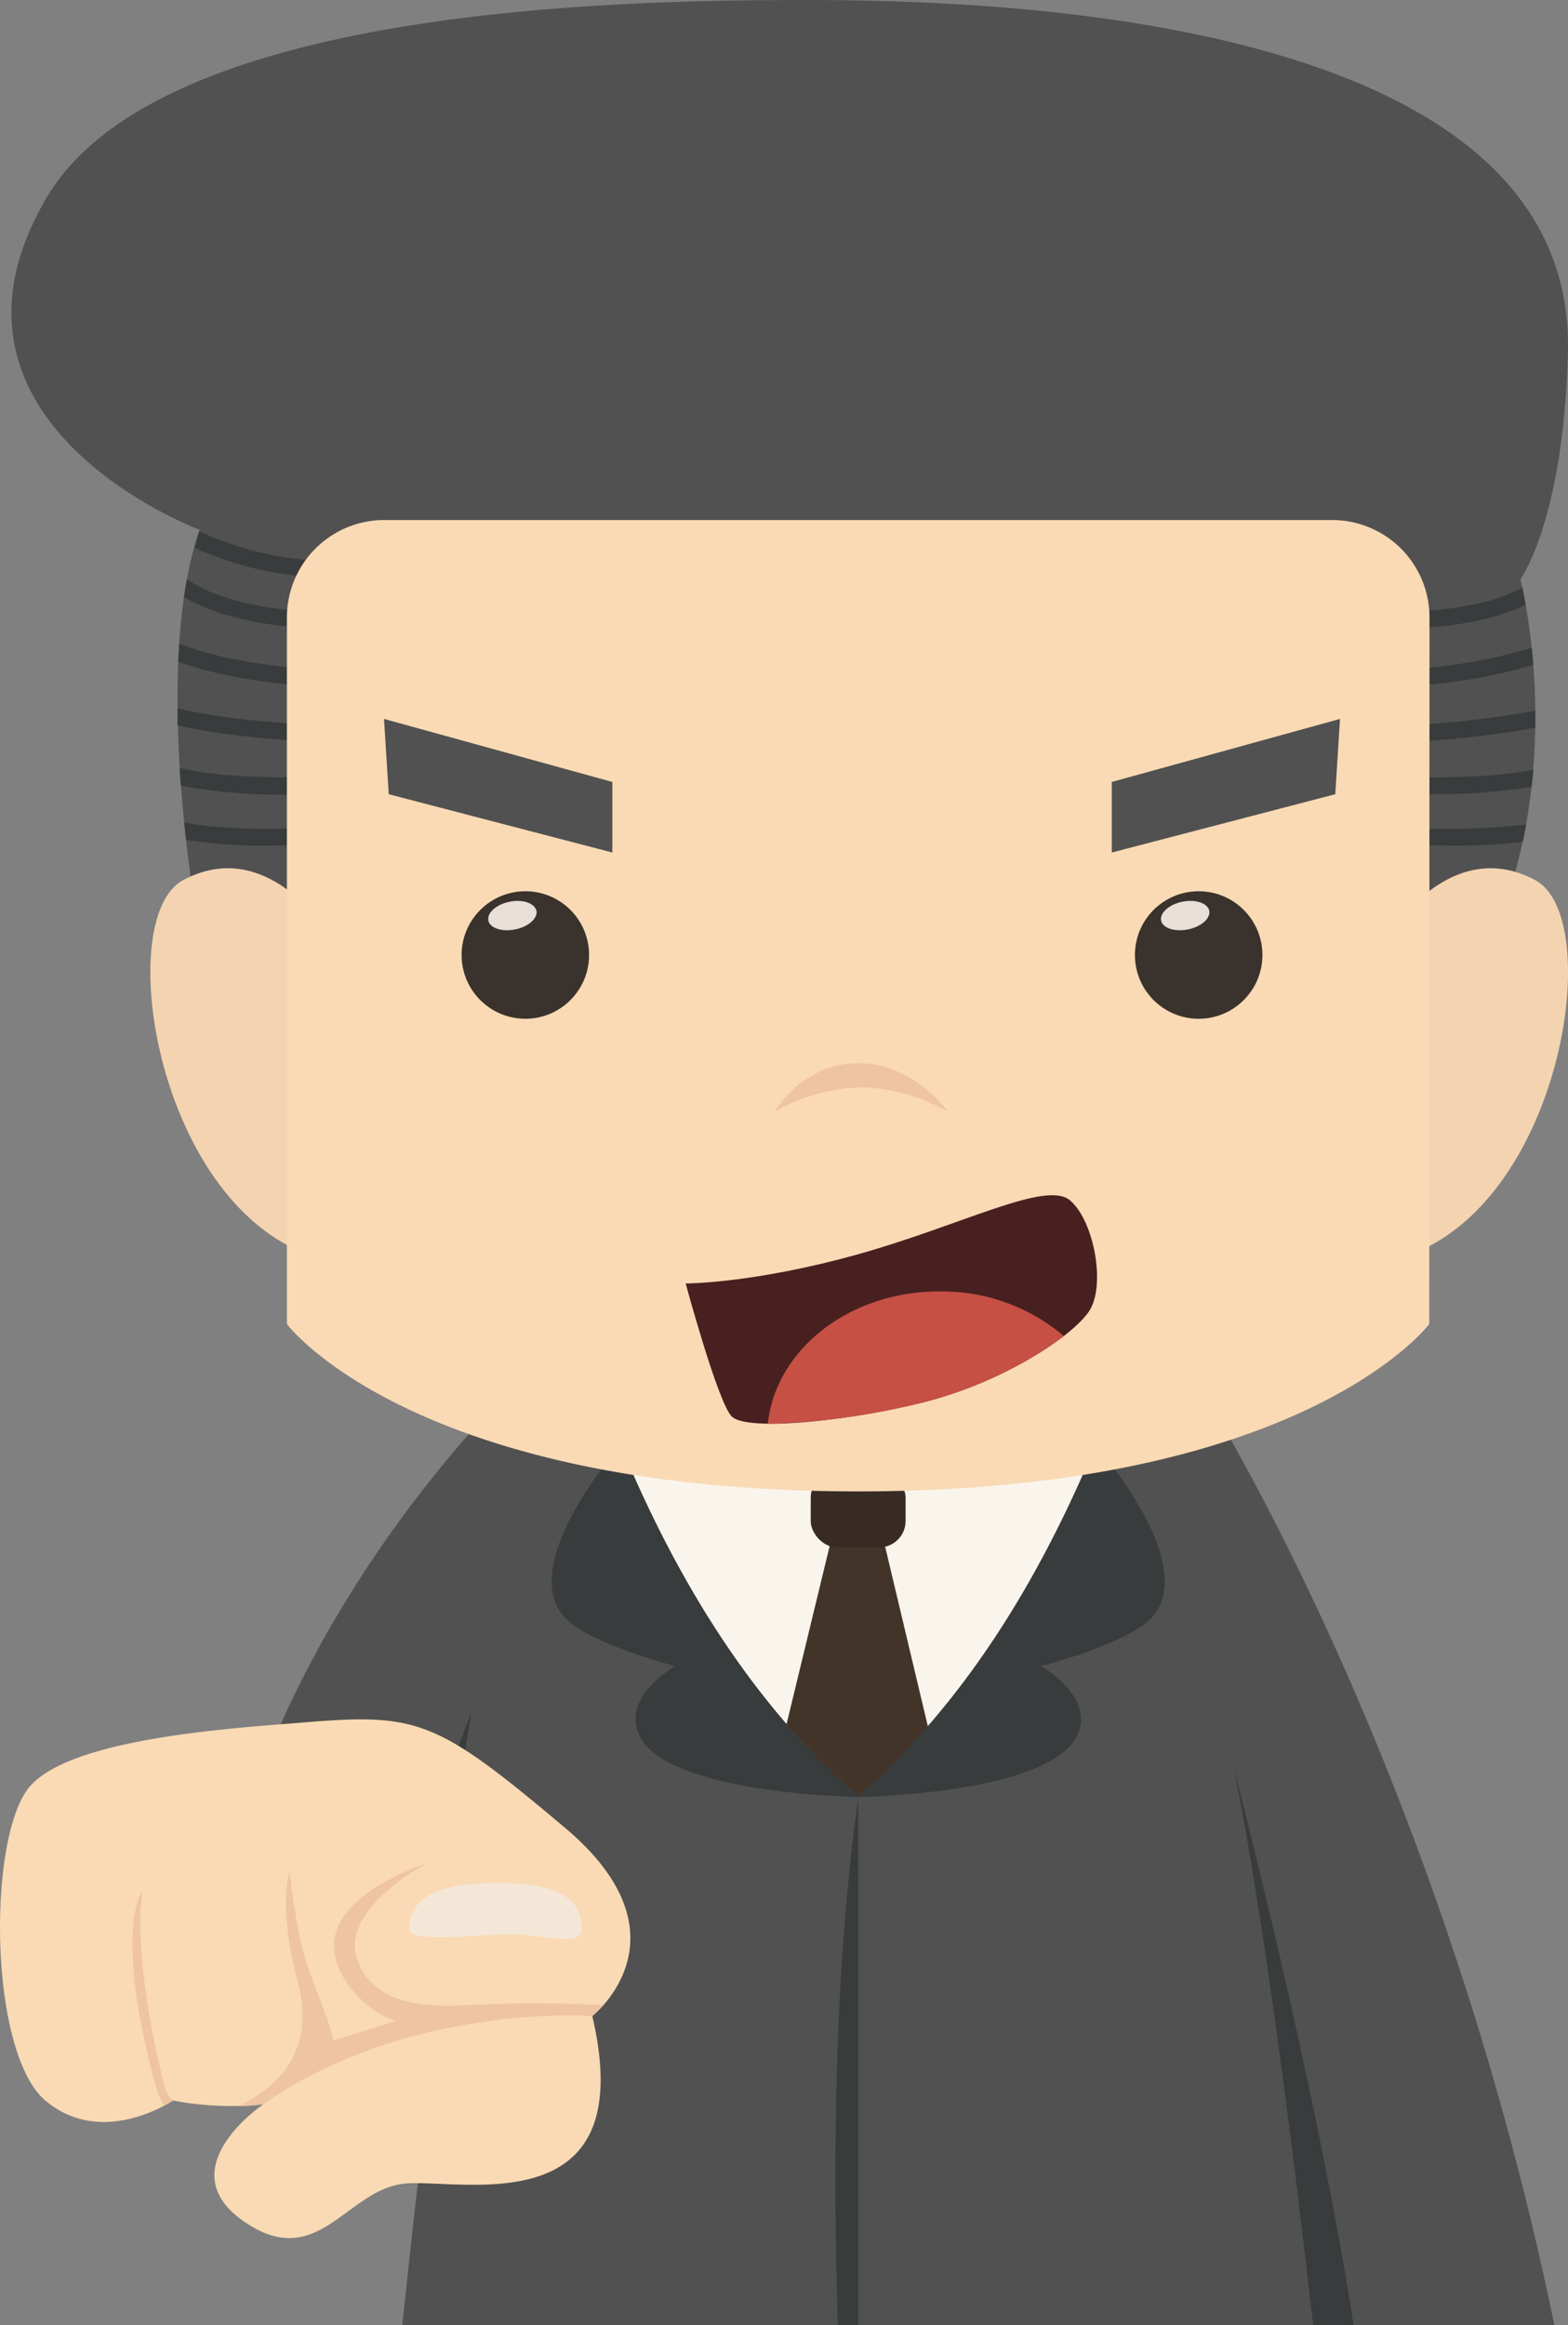 <svg xmlns="http://www.w3.org/2000/svg" viewBox="0 0 175.38 260.01"><rect x="0" y="0" width="175.38" height="260.01" fill="#808080" stroke="none"/><defs><style>.cls-1{fill:#f9f5ed;}.cls-2{fill:#423429;}.cls-3{fill:#382b23;}.cls-4{fill:#515151;}.cls-5{fill:#393c3d;}.cls-6{fill:#f9dab4;}.cls-7{fill:#f4e7d7;}.cls-8{fill:#efc4a0;}.cls-9{fill:#f4d3b0;}.cls-10{fill:#3a332d;}.cls-11{fill:#e8dfd9;}.cls-12{fill:#492020;}.cls-13{fill:#c65044;}</style></defs><title>资源 308</title><g id="图层_2" data-name="图层 2"><g id="Layer_1" data-name="Layer 1"><rect class="cls-1" x="66.19" y="156.28" width="58.32" height="53.54"/><polygon class="cls-2" points="93.37 170.5 82.08 217.16 96.4 235.52 109.88 218.68 98.42 170.5 93.37 170.5"/><rect class="cls-3" x="90.68" y="164.53" width="10.61" height="8.5" rx="2.95"/><path class="cls-4" d="M173.86,260c-13.3-64.38-40.25-105.85-40.25-105.85h-8.15c-6.76,18.5-15.87,34.78-29.48,46.78-13.61-12-22.72-28.28-29.49-46.78H58.35S29.3,181,23.93,218l25,7.56S46.8,242.63,45,260Z"/><path class="cls-5" d="M93.71,260H96V200.94C93.29,220.13,93.13,242.09,93.71,260Z"/><path class="cls-5" d="M69.38,161.54C65.13,166.73,58,177.1,64,181.62c3.43,2.59,11.51,4.69,11.51,4.69s-6.08,3.45-4,7.75c3.12,6.62,24.55,6.88,24.55,6.88C84.21,190.56,75.81,177,69.38,161.54Z"/><path class="cls-5" d="M122.56,161.54c4.25,5.19,11.43,15.56,5.42,20.08-3.43,2.59-11.51,4.69-11.51,4.69s6.08,3.45,4,7.75c-3.12,6.62-24.55,6.88-24.55,6.88C107.73,190.56,116.13,177,122.56,161.54Z"/><path class="cls-5" d="M138,197.69c3.5,17.29,6.91,45,8.87,62.32h4.53C147.26,233.12,138,197.69,138,197.69Z"/><path class="cls-5" d="M48.94,225.52s1.61-22.11,3.79-34c0,0-6.8,16.32-8.11,32.64Z"/><path class="cls-6" d="M33.9,192.61c-7.36.61-25.64,1.66-30.49,7.07s-4.72,29.8,1.66,35.2,14.28,0,14.28,0a34.14,34.14,0,0,0,10.11.42S18.17,242.89,28,248.87c7.84,4.8,11-4.3,17.53-4.72s26.12,4.42,20.72-18.71c0,0,11.36-8.91-3.05-21.05S46.75,191.55,33.9,192.61Z"/><path class="cls-7" d="M55.94,210.57c-4.14,0-10.16.34-10.16,5.11,0,1.49,6,.85,10.44.62s8.85,1.82,8.85-.79C65.07,211.25,60.08,210.57,55.94,210.57Z"/><path class="cls-8" d="M29.46,235.3a22.82,22.82,0,0,1-2.74.22c4-2,8.72-5.82,6.58-13.94-2.27-8.62-.91-12.26-.91-12.26s.42,3.94,1.25,7.78c1,4.39,3.12,8.3,3.65,11.06l7-2.18a10,10,0,0,1-3.59-2.11c-3.76-3.47-7.34-10.26,7.12-15.57,0,0-9.58,5-7.94,10.56s8.38,5.59,12.35,5.36a145.4,145.4,0,0,1,15.2,0,10.63,10.63,0,0,1-1.23,1.22S45.69,223.93,29.46,235.3Z"/><path class="cls-8" d="M17.47,233.46c-4.9-17.84-1.53-22-1.53-22-1,5.75,1.15,16.88,2.41,21.59a3,3,0,0,0,1,1.84s-.36.24-1,.57A8.49,8.49,0,0,1,17.47,233.46Z"/><path class="cls-4" d="M22.32,104.36s-5.55-29,0-45.12c0,0-32-11.92-17.08-37.18C17.81.83,69.1,0,90.18,0s86.16,1.73,85.19,39.45c-.48,18.7-5.31,25.34-5.31,25.34s5.31,20.34-3,39.57Z"/><path class="cls-5" d="M158.45,70.23c.37,0,7.45-.18,12.19-2.63-.14-.8-.27-1.44-.37-1.91-4.25,2.48-11.77,2.67-11.86,2.67Z"/><path class="cls-5" d="M157.31,76.69a58.3,58.3,0,0,0,14.19-2.34q-.08-1-.18-1.92a56.94,56.94,0,0,1-14.07,2.39Z"/><path class="cls-5" d="M156.58,83a104.16,104.16,0,0,0,15.15-1.63c0-.65,0-1.29,0-1.91a103.68,103.68,0,0,1-15.21,1.67Z"/><path class="cls-5" d="M155.89,86.86l-.09,1.87c.2,0,1.85.07,4.15.07A69.25,69.25,0,0,0,171.31,88c.07-.65.14-1.29.19-1.93C165.64,87.27,156,86.86,155.89,86.86Z"/><path class="cls-5" d="M155.91,92.47l-.13,1.87c.67,0,3.45.22,6.8.22a62.42,62.42,0,0,0,7.74-.42c.14-.65.27-1.3.38-1.94A81.57,81.57,0,0,1,155.91,92.47Z"/><path class="cls-5" d="M34.2,68.36c-.09,0-8.64-.31-13.3-3.6-.12.67-.23,1.34-.33,2,5.19,3.14,13.2,3.43,13.57,3.44Z"/><path class="cls-5" d="M35.35,74.82c-.11,0-8.9-.31-15.31-2.84,0,.65-.08,1.31-.11,2,6.62,2.45,14.92,2.74,15.36,2.75Z"/><path class="cls-5" d="M36.08,81.09c-.12,0-10.13-.34-16.22-1.91,0,.64,0,1.29,0,1.93C26.22,82.63,35.53,82.94,36,83Z"/><path class="cls-5" d="M36.8,88.73l-.09-1.87c-.12,0-10.92.46-16.61-1,0,.66.09,1.31.13,2a63.56,63.56,0,0,0,12.42,1C35,88.8,36.6,88.73,36.8,88.73Z"/><path class="cls-5" d="M36.82,94.34l-.13-1.87c-3.38.24-11.43.47-16.09-.5.07.67.14,1.31.21,1.94a54.14,54.14,0,0,0,9.21.65C33.36,94.56,36.15,94.38,36.82,94.34Z"/><path class="cls-5" d="M37.52,64.6V62.73h0a35.51,35.51,0,0,1-15.21-3.31c-.2.59-.39,1.2-.56,1.82A37.32,37.32,0,0,0,37.47,64.6Z"/><path class="cls-9" d="M35.65,103s-6.41-9.29-15.17-4.58c-8,4.28-2.88,37,15.17,42.26Z"/><path class="cls-9" d="M156.55,103s6.41-9.29,15.17-4.58c8,4.28,2.88,37-15.17,42.26Z"/><path class="cls-6" d="M159.86,148.06s-14,18.71-63.88,18.71-63.89-18.71-63.89-18.71v-79A10.9,10.9,0,0,1,43,58.15H149a10.9,10.9,0,0,1,10.89,10.9Z"/><circle class="cls-10" cx="58.76" cy="106.79" r="7.13"/><path class="cls-11" d="M60,101.83c.17.86-.9,1.8-2.38,2.1s-2.84-.15-3-1,.89-1.8,2.38-2.1S59.77,101,60,101.83Z"/><polygon class="cls-4" points="42.95 80.39 43.48 88.81 68.49 95.33 68.49 87.44 42.95 80.39"/><circle class="cls-10" cx="134.07" cy="106.79" r="7.13"/><path class="cls-11" d="M135.25,101.83c.18.86-.89,1.8-2.38,2.1s-2.83-.15-3-1,.9-1.8,2.38-2.1S135.08,101,135.25,101.83Z"/><polygon class="cls-4" points="149.88 80.39 149.35 88.81 124.35 95.33 124.35 87.44 149.88 80.39"/><path class="cls-12" d="M76.69,143.52s7.64,0,19.33-3.28,21-8.31,23.68-6,4,9.5,2.13,12.36c-2,3-10.24,8.31-19.51,10.44s-18.94,2.89-20.48,1.35S76.69,143.52,76.69,143.52Z"/><path class="cls-13" d="M85.88,159.21a78.28,78.28,0,0,0,16.44-2.16A45.34,45.34,0,0,0,119,149.41a21.05,21.05,0,0,0-13.92-5C95,144.39,86.76,150.9,85.88,159.21Z"/><path class="cls-8" d="M96,118.88c6.22,0,10,5.4,10,5.4a21.32,21.32,0,0,0-9.67-2.7,21.27,21.27,0,0,0-9.67,2.7S89.75,118.88,96,118.88Z"/></g></g></svg>
